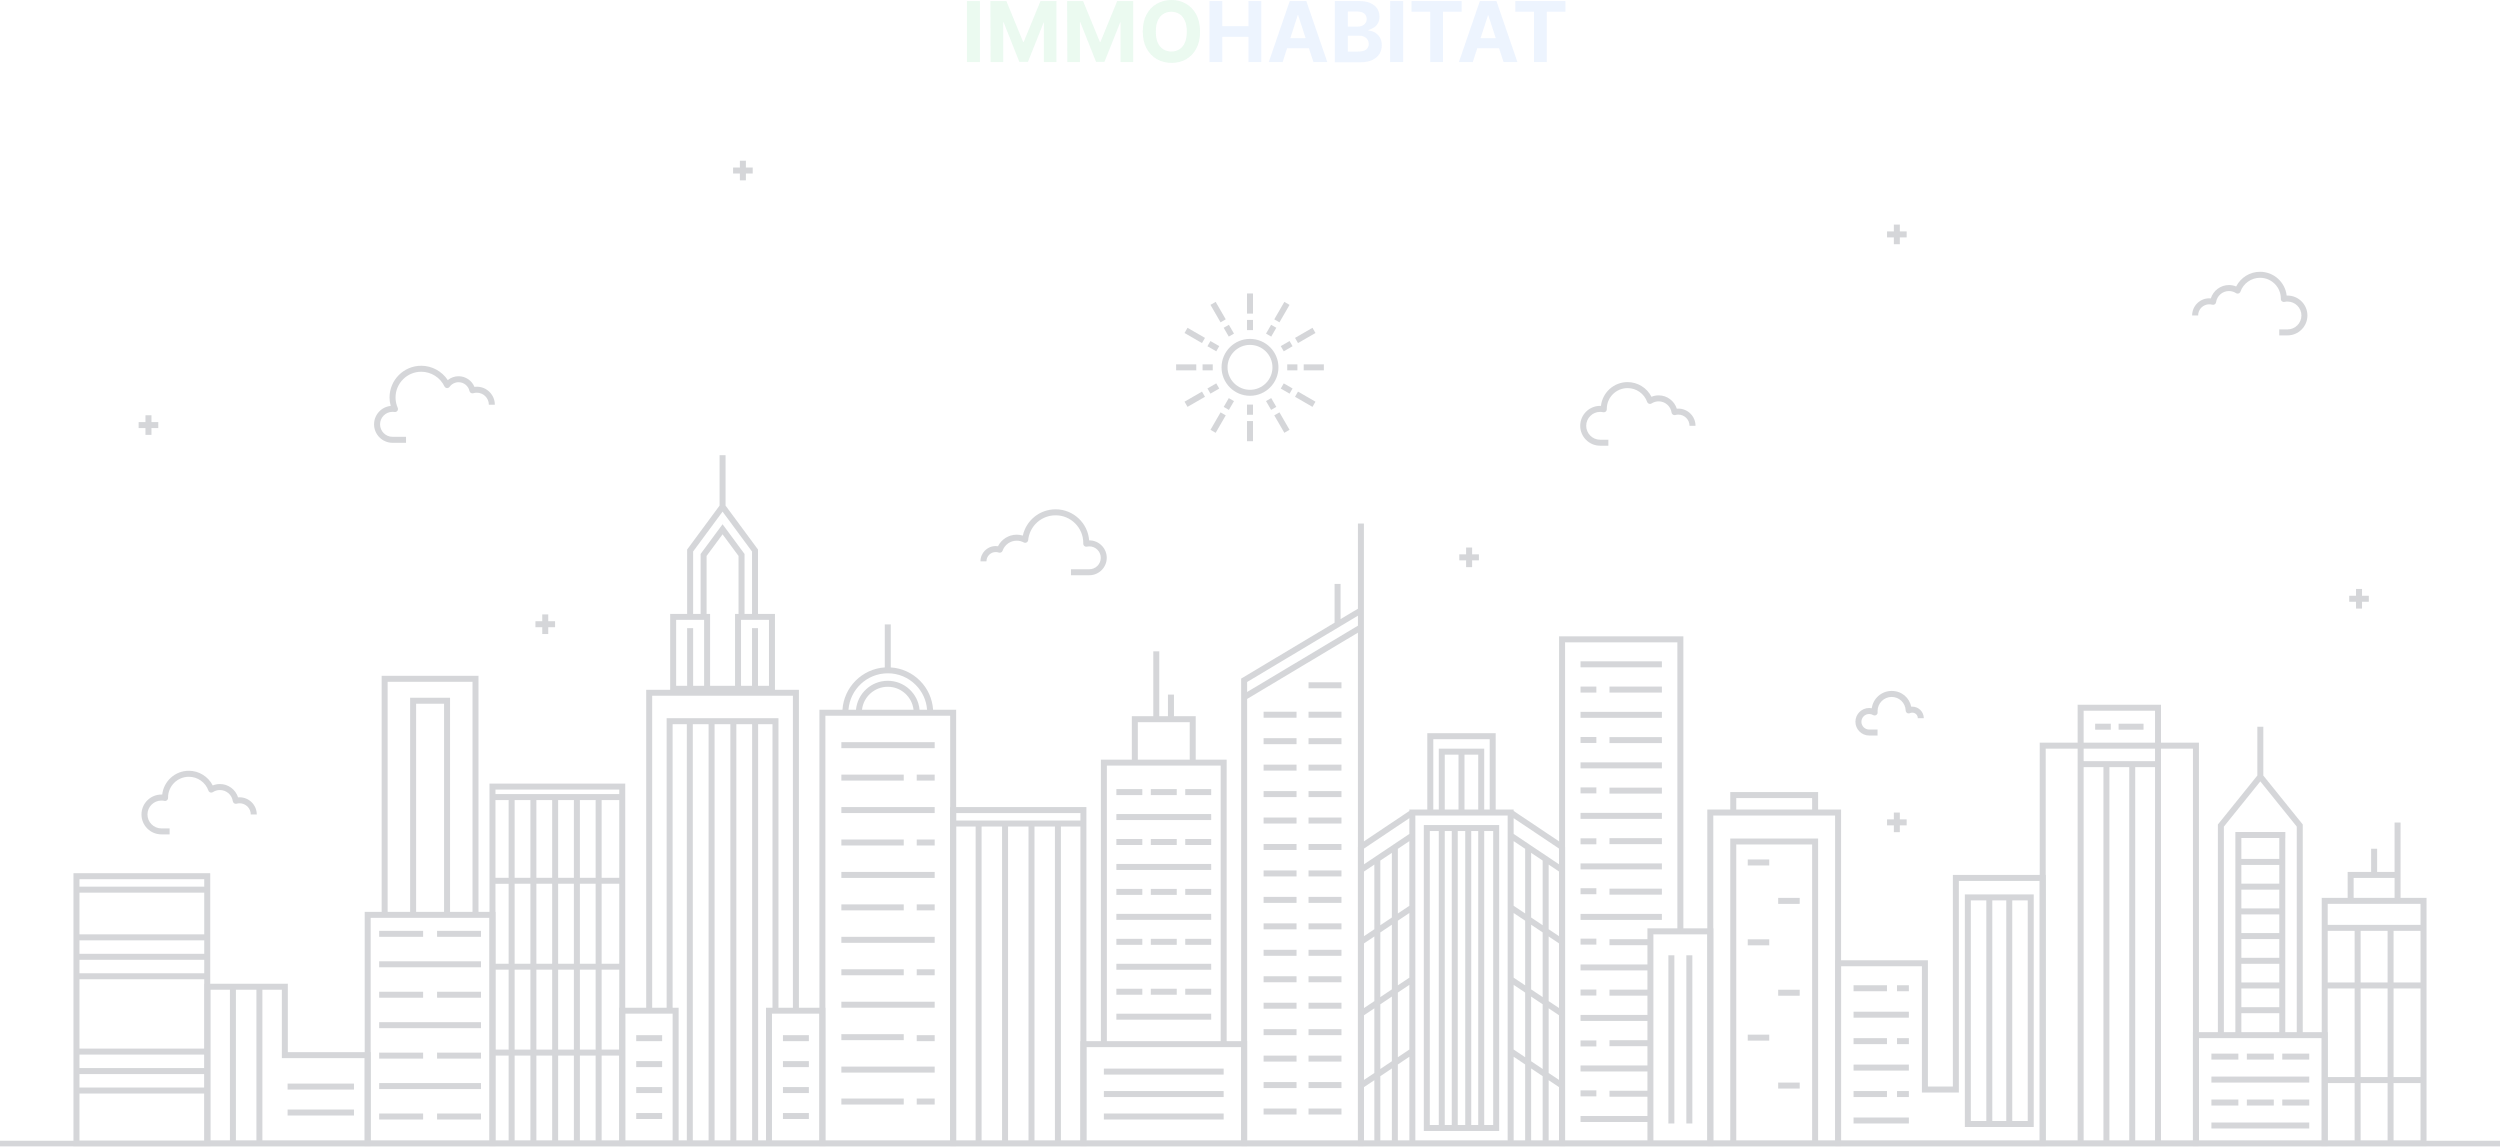 <?xml version="1.0" encoding="UTF-8"?>
<svg id="Calque_2" data-name="Calque 2" xmlns="http://www.w3.org/2000/svg" viewBox="0 0 5008.91 2297.5">
  <defs>
    <style>
      .cls-1 {
        fill: #182030;
      }

      .cls-2 {
        opacity: .4;
      }

      .cls-3 {
        fill: #22c55e;
      }

      .cls-3, .cls-4 {
        opacity: .2;
      }

      .cls-4 {
        fill: #3b82f6;
      }

      .cls-5 {
        opacity: .46;
      }
    </style>
  </defs>
  <g id="Cityscape">
    <g class="cls-5">
      <g>
        <path class="cls-3" d="m1963.35,2.1v122.22h-26.04V2.1h26.04Zm21,0h31.92l33.6,81.9h1.26l33.6-81.9h31.92v122.22h-25.2V44.94h-.42l-31.5,78.96h-17.22l-31.5-79.38h-.84v79.8h-25.2l-.42-122.22h0Zm153.72,0h31.92l33.6,81.9h1.26l33.6-81.9h31.92v122.22h-25.2V44.94h-.84l-31.5,78.96h-16.8l-31.5-79.38h-.84v79.8h-25.2l-.42-122.22h0Zm266.28,61.32c0,13.44-2.52,24.78-7.56,34.02-5.04,9.24-11.76,16.38-20.58,21.42-8.82,5.04-18.48,7.14-28.98,7.14s-20.58-2.52-29.4-7.56c-8.82-5.04-15.54-12.18-20.58-21.42-5.04-9.24-7.56-20.58-7.56-34.02s2.52-24.78,7.56-34.02c5.04-9.24,11.76-16.38,20.58-21.42,8.82-5.04,18.48-7.56,29.4-7.56s20.58,2.52,28.98,7.56c8.82,5.04,15.54,12.18,20.58,21.42,5.04,9.66,7.56,21,7.56,34.44Zm-26.46,0c0-8.82-1.26-15.96-3.78-21.84-2.52-5.88-6.3-10.5-10.92-13.44s-10.08-4.62-16.38-4.62-11.76,1.68-16.38,4.62-8.4,7.56-10.92,13.44c-2.52,5.88-3.78,13.02-3.78,21.84s1.26,15.96,3.78,21.84c2.52,5.88,6.3,10.5,10.92,13.44,4.62,2.94,10.08,4.62,16.38,4.62s11.76-1.68,16.38-4.62,8.4-7.56,10.92-13.44c2.52-5.88,3.78-13.44,3.78-21.84Z"/>
        <path class="cls-4" d="m2423.25,124.32V2.1h25.62v50.4h52.5V2.1h25.62v122.22h-25.62v-50.4h-52.5v50.4h-25.62Zm146.58,0h-27.72l42-122.22h33.18l42,122.22h-27.72l-30.66-94.08h-.84l-30.24,94.08Zm-1.68-47.88h65.52v20.16h-65.52v-20.16Zm106.26,47.88V2.1h48.72c8.82,0,16.38,1.26,22.68,4.2,6.3,2.94,10.5,6.3,13.44,10.92s4.62,10.08,4.62,16.38c0,4.62-.84,8.82-2.94,12.6s-4.62,6.72-7.98,8.82c-3.36,2.1-7.14,3.78-11.34,5.04v1.26c4.62,0,8.82,1.68,13.02,3.78,4.2,2.52,7.56,5.88,10.08,10.08,2.52,4.2,3.78,9.66,3.78,15.54,0,6.3-1.68,12.18-4.62,17.22-3.36,5.04-7.98,9.24-14.28,12.18-6.3,2.94-13.86,4.62-23.1,4.62h-52.08v-.42h0Zm26.04-21h21c7.14,0,12.6-1.26,15.96-4.2,3.36-2.94,5.04-6.3,5.04-10.92,0-3.36-.84-6.3-2.52-8.82-1.68-2.52-3.78-4.62-7.14-5.88-2.94-1.68-6.72-2.1-10.5-2.1h-21.84v31.92Zm0-49.98h19.32c3.36,0,6.72-.42,9.24-1.68,2.94-1.26,5.04-2.94,6.72-5.46,1.68-2.1,2.52-5.04,2.52-8.4,0-4.62-1.68-7.98-4.62-10.5-2.94-2.52-7.56-4.2-13.44-4.2h-19.74v30.24h0Zm110.88-51.24v122.22h-26.04V2.1h26.04Zm16.8,21.42V2.1h100.38v21.42h-37.38v100.8h-25.62V23.52h-37.38Zm122.64,100.8h-27.72l42-122.22h33.18l42,122.22h-27.72l-30.66-94.08h-.42l-30.66,94.08Zm-1.68-47.88h65.52v20.16h-65.52v-20.16Zm86.94-52.92V2.1h100.38v21.42h-37.38v100.8h-25.62V23.52h-37.38Z"/>
      </g>
      <g class="cls-2">
        <g>
          <path class="cls-1" d="m147.2,1749.5v548h274v-548H147.2Zm12,402.5h250v27h-250v-27Zm0-12v-27h250v27h-250Zm0-39v-139h250v139h-250Zm0-151v-27h250v27h-250Zm0-39v-27h250v27h-250Zm0-39v-83.55h250v83.55h-250Zm250-110.5v14.95h-250v-14.95h250Zm-250,524v-94.5h250v94.5h-250Z"/>
          <g>
            <path class="cls-1" d="m576.7,2108v-137h-167v326h333v-189h-166Zm-155,177v-302h39v302h-39Zm51,0v-302h41v302h-41Zm258,0h-205v-302h39v137h166v165Z"/>
            <rect class="cls-1" x="576.2" y="2171.02" width="133.01" height="12"/>
            <rect class="cls-1" x="576.2" y="2223.02" width="133.01" height="12"/>
          </g>
          <g>
            <path class="cls-1" d="m958.7,1827v-473h-194v473h-34v470h262v-470h-34Zm-182-461h170v461h-45v-429h-80v429h-45v-461Zm113,461h-56v-417h56v417Zm91,458h-238v-446h238v446Z"/>
            <rect class="cls-1" x="759.7" y="1865" width="88" height="12"/>
            <rect class="cls-1" x="875.7" y="1865" width="88" height="12"/>
            <polygon class="cls-1" points="875.7 1926 759.7 1926 759.7 1938 875.7 1938 910.7 1938 963.7 1938 963.7 1926 910.7 1926 875.7 1926"/>
            <rect class="cls-1" x="759.7" y="1987" width="88" height="12"/>
            <rect class="cls-1" x="875.7" y="1987" width="88" height="12"/>
            <polygon class="cls-1" points="875.7 2048 759.7 2048 759.7 2060 875.7 2060 914.7 2060 963.7 2060 963.7 2048 914.7 2048 875.7 2048"/>
            <rect class="cls-1" x="759.7" y="2109" width="88" height="12"/>
            <rect class="cls-1" x="875.7" y="2109" width="88" height="12"/>
            <polygon class="cls-1" points="875.7 2170 759.7 2170 759.7 2182 875.7 2182 914.7 2182 963.7 2182 963.7 2170 914.7 2170 875.7 2170"/>
            <rect class="cls-1" x="759.7" y="2231" width="88" height="12"/>
            <rect class="cls-1" x="875.7" y="2231" width="88" height="12"/>
          </g>
          <path class="cls-1" d="m980.7,1570v727h272v-727h-272Zm12,12h248v9h-248v-9Zm0,188.69h26.42v160.16h-26.42v-160.16Zm70-167.69v155.69h-31.58v-155.69h31.58Zm43.58,339.84v160.16h-31.58v-160.16h31.58Zm-31.58-12v-160.16h31.58v160.16h-31.58Zm43.58,12h31.58v160.16h-31.58v-160.16Zm0-12v-160.16h31.58v160.16h-31.58Zm0-172.16v-155.69h31.58v155.69h-31.58Zm-12,0h-31.58v-155.69h31.58v155.69Zm-43.58,12v160.16h-31.58v-160.16h31.58Zm-70,172.16h26.42v160.16h-26.42v-160.16Zm38.42,0h31.58v160.16h-31.58v-160.16Zm31.58,172.16v170h-31.58v-170h31.58Zm12,0h31.58v170h-31.58v-170Zm43.58,0h31.58v170h-31.58v-170Zm43.58,0h31.58v170h-31.58v-170Zm0-12v-160.16h31.58v160.16h-31.58Zm43.58-160.16h35.27v160.16h-35.27v-160.16Zm0-12v-160.16h35.27v160.16h-35.27Zm-12,0h-31.58v-160.16h31.58v160.16Zm-31.58-172.16v-155.69h31.58v155.69h-31.58Zm-142.73-155.69v155.69h-26.42v-155.69h26.42Zm-26.42,512h26.42v170h-26.42v-170Zm212.73,170v-170h35.27v170h-35.27Zm35.27-526.31h-35.27v-155.69h35.27v155.69Z"/>
          <g>
            <rect class="cls-1" x="1274.7" y="2074" width="51.94" height="12"/>
            <rect class="cls-1" x="1274.7" y="2126" width="51.94" height="12"/>
            <rect class="cls-1" x="1274.7" y="2178" width="51.94" height="12"/>
            <rect class="cls-1" x="1274.7" y="2230" width="51.94" height="12"/>
            <path class="cls-1" d="m1600.67,2019v-637h-47.97v-152h-34v-128.98l-65-88v-101.02h-12v101.02l-65,88v128.98h-34v152h-48.03v637h-53.97v278h413v-278h-53.03Zm-184.97-789v-116.13l32-43.32,32,43.32v116.13h-7v144h-50v-144h-7Zm125,144h-22v-115.53h-12v115.53h-22v-132h56v132Zm-152-269.02l59-79.88,59,79.88v125.02h-15v-120.08l-44-59.57-44,59.57v120.08h-15v-125.02Zm-34,137.02h56v132h-22v-115.53h-12v115.53h-22v-132Zm-48.03,152h282v625h-28.97v-580h-224.06v580h-28.97v-625Zm113.03,57v834h-31.6v-834h31.6Zm12,0h31.6v834h-31.6v-834Zm43.6,0h31.6v834h-31.6v-834Zm-127.6,834h-95v-254h95v254Zm-.06-266v-568h28.46v834h-16.4v-266h-12.06Zm171.27,266v-834h28.79v568h-13v266h-15.79Zm122.79,0h-95v-254h95v254Z"/>
            <rect class="cls-1" x="1568.7" y="2074" width="51.94" height="12"/>
            <rect class="cls-1" x="1568.7" y="2126" width="51.94" height="12"/>
            <rect class="cls-1" x="1568.7" y="2178" width="51.94" height="12"/>
            <rect class="cls-1" x="1568.7" y="2230" width="51.94" height="12"/>
          </g>
          <g>
            <path class="cls-1" d="m1869.49,1422c-1.43-22.04-10.67-42.58-26.44-58.34-15.77-15.77-36.3-25.01-58.34-26.44v-86.22h-12v86.2c-45.41,2.97-81.83,39.39-84.8,84.8h-46.2v875h274v-875h-46.22Zm-90.78-73c21.1,0,40.93,8.22,55.86,23.14,13.5,13.5,21.49,31.02,22.9,49.86h-15.04c-3.04-32.49-30.44-58-63.71-58s-60.67,25.51-63.71,58h-15.04c3.08-40.77,37.21-73,78.75-73Zm51.64,73h-103.29c2.99-25.86,25-46,51.64-46s48.66,20.14,51.64,46Zm73.36,863h-250v-851h250v851Z"/>
            <rect class="cls-1" x="1685.7" y="1487" width="187" height="12"/>
            <rect class="cls-1" x="1685.7" y="1552" width="125" height="12"/>
            <rect class="cls-1" x="1685.7" y="1617" width="187" height="12"/>
            <rect class="cls-1" x="1685.7" y="1682" width="125" height="12"/>
            <rect class="cls-1" x="1685.7" y="1747" width="187" height="12"/>
            <rect class="cls-1" x="1685.7" y="1812" width="125" height="12"/>
            <rect class="cls-1" x="1685.7" y="1877" width="187" height="12"/>
            <rect class="cls-1" x="1685.7" y="1942" width="125" height="12"/>
            <rect class="cls-1" x="1685.7" y="2007" width="187" height="12"/>
            <rect class="cls-1" x="1685.7" y="2072" width="125" height="12"/>
            <rect class="cls-1" x="1685.7" y="2137" width="187" height="12"/>
            <rect class="cls-1" x="1685.7" y="2201" width="125" height="12"/>
            <rect class="cls-1" x="1836.7" y="1552" width="36" height="12"/>
            <rect class="cls-1" x="1836.7" y="1682" width="36" height="12"/>
            <rect class="cls-1" x="1836.7" y="1812" width="36" height="12"/>
            <rect class="cls-1" x="1836.7" y="1942" width="36" height="12"/>
            <rect class="cls-1" x="1836.7" y="2074" width="36" height="12"/>
            <rect class="cls-1" x="1836.7" y="2201" width="36" height="12"/>
          </g>
          <path class="cls-1" d="m1903.7,1617v680h273v-680h-273Zm12,12h249v15h-249v-15Zm92,27v629h-40.97v-629h40.97Zm12,0h40.97v629h-40.97v-629Zm52.97,0h40.97v629h-40.97v-629Zm-156.97,0h39.03v629h-39.03v-629Zm249,629h-39.06v-629h39.06v629Z"/>
          <g>
            <path class="cls-1" d="m2457.7,2086v-564h-62v-87h-43.62v-43.32h-12v43.32h-17.38v-130h-12v130h-43v87h-62v564h-41v211h334v-211h-41Zm-178-639h104v75h-104v-75Zm-62,87h228v552h-228v-552Zm269,751h-310v-187h310v187Z"/>
            <rect class="cls-1" x="2211.7" y="2141" width="240" height="12"/>
            <rect class="cls-1" x="2211.7" y="2186" width="240" height="12"/>
            <rect class="cls-1" x="2211.7" y="2231" width="240" height="12"/>
            <rect class="cls-1" x="2236.7" y="1581" width="52" height="12"/>
            <rect class="cls-1" x="2305.7" y="1581" width="52" height="12"/>
            <rect class="cls-1" x="2374.7" y="1581" width="52" height="12"/>
            <polygon class="cls-1" points="2374.7 1631 2357.7 1631 2305.7 1631 2236.7 1631 2236.7 1643 2305.7 1643 2357.7 1643 2374.7 1643 2395.7 1643 2426.7 1643 2426.7 1631 2395.7 1631 2374.7 1631"/>
            <rect class="cls-1" x="2236.7" y="1681" width="52" height="12"/>
            <rect class="cls-1" x="2305.7" y="1681" width="52" height="12"/>
            <rect class="cls-1" x="2374.7" y="1681" width="52" height="12"/>
            <polygon class="cls-1" points="2374.7 1731 2357.7 1731 2305.7 1731 2236.7 1731 2236.7 1743 2305.7 1743 2357.7 1743 2374.7 1743 2395.7 1743 2426.7 1743 2426.7 1731 2395.7 1731 2374.7 1731"/>
            <rect class="cls-1" x="2236.7" y="1781" width="52" height="12"/>
            <rect class="cls-1" x="2305.7" y="1781" width="52" height="12"/>
            <rect class="cls-1" x="2374.7" y="1781" width="52" height="12"/>
            <polygon class="cls-1" points="2374.7 1831 2357.7 1831 2305.7 1831 2236.7 1831 2236.7 1843 2305.7 1843 2357.7 1843 2374.7 1843 2395.7 1843 2426.7 1843 2426.7 1831 2395.7 1831 2374.7 1831"/>
            <rect class="cls-1" x="2236.7" y="1881" width="52" height="12"/>
            <rect class="cls-1" x="2305.7" y="1881" width="52" height="12"/>
            <rect class="cls-1" x="2374.7" y="1881" width="52" height="12"/>
            <polygon class="cls-1" points="2374.7 1931 2357.7 1931 2305.7 1931 2236.7 1931 2236.7 1943 2305.7 1943 2357.7 1943 2374.7 1943 2390.7 1943 2426.7 1943 2426.7 1931 2390.7 1931 2374.7 1931"/>
            <rect class="cls-1" x="2236.7" y="1981" width="52" height="12"/>
            <rect class="cls-1" x="2305.7" y="1981" width="52" height="12"/>
            <rect class="cls-1" x="2374.7" y="1981" width="52" height="12"/>
            <polygon class="cls-1" points="2374.7 2031 2357.7 2031 2305.7 2031 2236.7 2031 2236.7 2043 2305.7 2043 2357.7 2043 2374.7 2043 2392.7 2043 2426.7 2043 2426.7 2031 2392.7 2031 2374.7 2031"/>
          </g>
          <g>
            <path class="cls-1" d="m2720.7,1049v170.6l-34.8,20.82v-70.42h-12v77.6l-187.2,112v937.4h246v-1248h-12Zm0,184.58v20.02l-222,132.82v-20.02l222-132.82Zm-222,1051.42v-884.6l222-132.82v1017.42h-222Z"/>
            <rect class="cls-1" x="2531.7" y="1426" width="66" height="12"/>
            <rect class="cls-1" x="2621.7" y="1426" width="66" height="12"/>
            <rect class="cls-1" x="2621.7" y="1367" width="66" height="12"/>
            <rect class="cls-1" x="2531.7" y="1479" width="66" height="12"/>
            <rect class="cls-1" x="2621.7" y="1479" width="66" height="12"/>
            <rect class="cls-1" x="2531.7" y="1532" width="66" height="12"/>
            <rect class="cls-1" x="2621.7" y="1532" width="66" height="12"/>
            <rect class="cls-1" x="2531.7" y="1585" width="66" height="12"/>
            <rect class="cls-1" x="2621.7" y="1585" width="66" height="12"/>
            <rect class="cls-1" x="2531.7" y="1638" width="66" height="12"/>
            <rect class="cls-1" x="2621.7" y="1638" width="66" height="12"/>
            <rect class="cls-1" x="2531.7" y="1691" width="66" height="12"/>
            <rect class="cls-1" x="2621.7" y="1691" width="66" height="12"/>
            <rect class="cls-1" x="2531.7" y="1744" width="66" height="12"/>
            <rect class="cls-1" x="2621.7" y="1744" width="66" height="12"/>
            <rect class="cls-1" x="2531.7" y="1797" width="66" height="12"/>
            <rect class="cls-1" x="2621.7" y="1797" width="66" height="12"/>
            <rect class="cls-1" x="2531.7" y="1850" width="66" height="12"/>
            <rect class="cls-1" x="2621.7" y="1850" width="66" height="12"/>
            <rect class="cls-1" x="2531.7" y="1903" width="66" height="12"/>
            <rect class="cls-1" x="2621.7" y="1903" width="66" height="12"/>
            <rect class="cls-1" x="2531.7" y="1956" width="66" height="12"/>
            <rect class="cls-1" x="2621.7" y="1956" width="66" height="12"/>
            <rect class="cls-1" x="2531.7" y="2009" width="66" height="12"/>
            <rect class="cls-1" x="2621.7" y="2009" width="66" height="12"/>
            <rect class="cls-1" x="2531.7" y="2062" width="66" height="12"/>
            <rect class="cls-1" x="2621.7" y="2062" width="66" height="12"/>
            <rect class="cls-1" x="2531.7" y="2115" width="66" height="12"/>
            <rect class="cls-1" x="2621.7" y="2115" width="66" height="12"/>
            <rect class="cls-1" x="2531.7" y="2168" width="66" height="12"/>
            <rect class="cls-1" x="2621.7" y="2168" width="66" height="12"/>
            <rect class="cls-1" x="2531.7" y="2221" width="66" height="12"/>
            <rect class="cls-1" x="2621.7" y="2221" width="66" height="12"/>
          </g>
          <g>
            <path class="cls-1" d="m3129.7,1697l3.34-4.98-100.34-67.22v-2.8h-36v-153h-137v153h-36v2.8l-100.34,67.22,3.34,4.98h-6v600h415v-600h-6Zm-62,429.24v-129.56l23.14,15.5v129.56l-23.14-15.5Zm23.14,29.95v128.81h-23.14v-144.31l23.14,15.5Zm0-302.44l-23.14-15.5v-129.56l23.36,15.65h-.22v129.41Zm-58.14-24.51l23,15.41v129.56l-23-15.41v-129.56Zm35,23.45l23.14,15.5v129.56l-23.14-15.5v-129.56Zm-12-151.69v129.21l-23-15.41v-129.56l23.52,15.76h-.52Zm-23,272.24l23,15.41v129.56l-23-15.41v-129.56Zm70.14,46.99l20.86,13.97v129.56l-20.86-13.97v-129.56Zm0-14.44v-129.56l20.86,13.97v129.56l-20.86-13.97Zm0-144v-129.56l20.86,13.97v129.56l-20.86-13.97Zm-70.14-190.99v-31.56l91,60.96v31.56l-91-60.96Zm-161-189.8h113v141h-11v-122h-91v122h-11v-141Zm23,141v-110h27.5v110h-27.5Zm39.5-110h27.5v110h-27.5v-110Zm-110.5,590.8l-23,15.41v-129.56l23-15.41v129.56Zm-58.14,38.95v-129.56l23.14-15.5v129.56l-23.14,15.5Zm23.14-1.06v144.31h-23.14v-128.81l23.14-15.5Zm-56-394.49l20.86-13.97v129.56l-20.86,13.97v-129.56Zm32.86,107.55v-129.41h-.22l23.36-15.65v129.56l-23.14,15.5Zm23.14-1.06v129.56l-23.14,15.5v-129.56l23.14-15.5Zm-56,37.51l20.86-13.97v129.56l-20.86,13.97v-129.56Zm0,144l20.86-13.97v129.56l-20.86,13.97v-129.56Zm91-75.4l-23,15.41v-129.56l23-15.41v129.56Zm0-144l-23,15.41v-129.21h-.52l23.52-15.76v129.56Zm0-144l-91,60.96v-31.56l91-60.96v31.56Zm-91,507.4l20.86-13.97v120.77h-20.86v-106.8Zm68,106.8v-152.35l23-15.41v167.76h-23Zm220,0h-185v-651h185v651Zm12-167.76l23,15.41v152.35h-23v-167.76Zm70.14,167.76v-120.77l20.86,13.97v106.8h-20.86Z"/>
            <path class="cls-1" d="m2947.7,1653h-95v613h151v-613h-56Zm-83,601v-589h18v589h-18Zm30,0v-589h14v589h-14Zm26,0v-589h15v589h-15Zm27,0v-589h14v589h-14Zm44-589v589h-18v-589h18Z"/>
          </g>
          <g>
            <path class="cls-1" d="m3372.7,1860v-585h-249v1022h309v-437h-60Zm-237,425v-998h225v573h-60v21.72h-76v12h76v38.61h-134v12h134v38.61h-76v12h76v38.61h-134v12h134v38.61h-76v12h76v38.61h-134v12h134v38.61h-76v12h76v38.61h-134v12h134v37h-165Zm285,0h-108v-413h108v413Z"/>
            <rect class="cls-1" x="3342.7" y="1914" width="12" height="337"/>
            <rect class="cls-1" x="3378.7" y="1914" width="12" height="337"/>
            <rect class="cls-1" x="3166.7" y="1325" width="163" height="12"/>
            <rect class="cls-1" x="3224.7" y="1375.61" width="105" height="12"/>
            <rect class="cls-1" x="3166.7" y="1426.22" width="163" height="12"/>
            <rect class="cls-1" x="3224.7" y="1476.83" width="105" height="12"/>
            <rect class="cls-1" x="3166.7" y="1527.44" width="163" height="12"/>
            <rect class="cls-1" x="3224.7" y="1578.06" width="105" height="12"/>
            <rect class="cls-1" x="3166.7" y="1628.67" width="163" height="12"/>
            <rect class="cls-1" x="3224.7" y="1679.28" width="105" height="12"/>
            <rect class="cls-1" x="3166.7" y="1729.89" width="163" height="12"/>
            <rect class="cls-1" x="3224.7" y="1780.5" width="105" height="12"/>
            <rect class="cls-1" x="3166.7" y="1831.11" width="163" height="12"/>
            <rect class="cls-1" x="3166.7" y="1375.61" width="31.74" height="12"/>
            <rect class="cls-1" x="3166.7" y="1476.61" width="31.74" height="12"/>
            <rect class="cls-1" x="3166.7" y="1577.61" width="31.74" height="12"/>
            <rect class="cls-1" x="3166.7" y="1679.61" width="31.74" height="12"/>
            <rect class="cls-1" x="3166.7" y="1779.61" width="31.74" height="12"/>
            <rect class="cls-1" x="3166.7" y="1880.61" width="31.74" height="12"/>
            <rect class="cls-1" x="3166.7" y="1982.61" width="31.74" height="12"/>
            <rect class="cls-1" x="3166.7" y="2084.61" width="31.74" height="12"/>
            <rect class="cls-1" x="3166.7" y="2184.61" width="31.74" height="12"/>
          </g>
          <g>
            <path class="cls-1" d="m3642.7,1622v-35h-176v35h-46v675h268v-675h-46Zm-164-23h152v23h-152v-23Zm0,686v-593h152v593h-152Zm198,0h-34v-605h-176v605h-34v-651h244v651Z"/>
            <rect class="cls-1" x="3501.7" y="1722" width="43.1" height="12"/>
            <rect class="cls-1" x="3562.7" y="1799" width="43.1" height="12"/>
            <rect class="cls-1" x="3562.7" y="1983" width="43.1" height="12"/>
            <rect class="cls-1" x="3562.7" y="2169" width="43.1" height="12"/>
            <rect class="cls-1" x="3501.7" y="1882" width="43.1" height="12"/>
            <rect class="cls-1" x="3501.7" y="2073" width="43.1" height="12"/>
          </g>
          <g>
            <path class="cls-1" d="m4031.7,2258h43v-466h-138v466h95Zm0-454h31v442h-31v-442Zm-40,0h28v442h-28v-442Zm-43,0h31v442h-31v-442Z"/>
            <rect class="cls-1" x="3713.7" y="1974" width="67" height="12"/>
            <rect class="cls-1" x="3713.7" y="2027" width="110.85" height="12"/>
            <rect class="cls-1" x="3713.7" y="2080" width="67" height="12"/>
            <rect class="cls-1" x="3713.7" y="2133" width="110.85" height="12"/>
            <rect class="cls-1" x="3713.7" y="2186" width="67" height="12"/>
            <rect class="cls-1" x="3713.7" y="2239" width="110.85" height="12"/>
            <rect class="cls-1" x="3800.77" y="1974" width="23.79" height="12"/>
            <rect class="cls-1" x="3800.77" y="2080" width="23.79" height="12"/>
            <rect class="cls-1" x="3800.77" y="2186" width="23.79" height="12"/>
            <path class="cls-1" d="m3912.7,1753v424h-50v-253h-186v373h422v-544h-186Zm174,532h-398v-349h162v253h74v-424h162v520Z"/>
          </g>
          <g>
            <path class="cls-1" d="m4329.7,1488v-76h-167v76h-76v809h319v-809h-76Zm-167,797h-64v-785h64v785Zm51.67,0h-39.67v-748h39.67v748Zm51.67,0h-39.67v-748h39.67v748Zm51.67,0h-39.67v-748h39.67v748Zm0-760h-143v-25h143v25Zm0-37h-143v-64h143v64Zm76,797h-64v-785h64v785Z"/>
            <rect class="cls-1" x="4197.75" y="1450" width="31.4" height="12"/>
            <rect class="cls-1" x="4244.75" y="1450" width="49.95" height="12"/>
          </g>
          <g>
            <path class="cls-1" d="m4613.7,2068v-416.12l-79-98v-97.88h-12v97.88l-79,98v416.12h-50v229h270v-229h-50Zm-158-411.88l73-90.56,73,90.56v411.88h-23v-389h.11v-12h-100.11v401h-23v-411.88Zm35,361.88v-37.5h76v37.5h-76Zm76,12v38h-76v-38h76Zm-76-61.5v-37.5h76v37.5h-76Zm0-49.5v-37.5h76v37.5h-76Zm0-49.5v-37.5h76v37.5h-76Zm0-49.5v-37.5h76v37.5h-76Zm0-49.5v-37.5h76v37.5h-76Zm0-49.5v-42h76v42h-76Zm161,564h-246v-205h246v205Z"/>
            <rect class="cls-1" x="4430.7" y="2111" width="54" height="12"/>
            <rect class="cls-1" x="4501.7" y="2111" width="54" height="12"/>
            <rect class="cls-1" x="4572.7" y="2111" width="54" height="12"/>
            <polygon class="cls-1" points="4572.7 2157 4555.7 2157 4501.7 2157 4430.7 2157 4430.7 2169 4501.7 2169 4555.7 2169 4572.7 2169 4591.7 2169 4626.7 2169 4626.7 2157 4591.7 2157 4572.7 2157"/>
            <rect class="cls-1" x="4430.7" y="2203" width="54" height="12"/>
            <rect class="cls-1" x="4501.7" y="2203" width="54" height="12"/>
            <rect class="cls-1" x="4572.7" y="2203" width="54" height="12"/>
            <polygon class="cls-1" points="4572.7 2249 4555.7 2249 4501.7 2249 4430.7 2249 4430.7 2261 4501.7 2261 4555.7 2261 4572.7 2261 4584.7 2261 4626.7 2261 4626.7 2249 4584.7 2249 4572.7 2249"/>
          </g>
          <path class="cls-1" d="m4809.7,1799v-151h-12v99h-35v-46.5h-12v46.5h-47v52h-52v498h210v-498h-52Zm-94-40h82v40h-82v-40Zm2,526h-54v-115h54v115Zm0-127h-54v-177.5h54v177.5Zm0-189.5h-54v-103.5h54v103.5Zm66,316.5h-54v-115h54v115Zm0-127h-54v-177.5h54v177.5Zm0-189.5h-54v-103.5h54v103.5Zm66,316.5h-54v-115h54v115Zm0-127h-54v-177.5h54v177.5Zm0-189.5h-54v-103.5h54v103.5Zm0-115.5h-186v-42h186v42Z"/>
        </g>
        <polygon class="cls-1" points="4746.11 1193.66 4732.45 1193.66 4732.45 1180 4720.45 1180 4720.45 1193.66 4706.8 1193.66 4706.8 1205.66 4720.45 1205.66 4720.45 1219.31 4732.45 1219.31 4732.45 1205.66 4746.11 1205.66 4746.11 1193.66"/>
        <polygon class="cls-1" points="3820.11 1641.65 3806.45 1641.65 3806.45 1628 3794.45 1628 3794.45 1641.65 3780.8 1641.65 3780.8 1653.65 3794.45 1653.65 3794.45 1667.31 3806.45 1667.31 3806.45 1653.65 3820.11 1653.65 3820.11 1641.65"/>
        <polygon class="cls-1" points="3820.11 463.66 3806.45 463.66 3806.45 450 3794.45 450 3794.45 463.66 3780.8 463.66 3780.8 475.66 3794.45 475.66 3794.45 489.31 3806.45 489.31 3806.45 475.66 3820.11 475.66 3820.11 463.66"/>
        <polygon class="cls-1" points="2963.11 1110.66 2949.45 1110.66 2949.45 1097 2937.45 1097 2937.45 1110.66 2923.8 1110.66 2923.8 1122.66 2937.45 1122.66 2937.45 1136.31 2949.45 1136.31 2949.45 1122.66 2963.11 1122.66 2963.11 1110.66"/>
        <polygon class="cls-1" points="1508.11 335.66 1494.45 335.66 1494.45 322 1482.45 322 1482.45 335.66 1468.8 335.66 1468.8 347.66 1482.45 347.66 1482.45 361.31 1494.45 361.31 1494.45 347.66 1508.11 347.66 1508.11 335.66"/>
        <polygon class="cls-1" points="1112.11 1244.65 1098.45 1244.65 1098.45 1231 1086.45 1231 1086.45 1244.65 1072.8 1244.65 1072.8 1256.65 1086.45 1256.65 1086.45 1270.31 1098.45 1270.31 1098.45 1256.65 1112.11 1256.65 1112.11 1244.65"/>
        <polygon class="cls-1" points="317.11 845.66 303.45 845.66 303.45 832 291.45 832 291.45 845.66 277.8 845.66 277.8 857.66 291.45 857.66 291.45 871.31 303.45 871.31 303.45 857.66 317.11 857.66 317.11 845.66"/>
        <path class="cls-1" d="m339.85,1671.73h-16.48c-22.01,0-39.91-17.9-39.91-39.9s17.9-39.9,39.9-39.9c.55,0,1.11.01,1.66.03,2.98-26.78,25.75-47.68,53.32-47.68,20.36,0,38.83,11.58,47.87,29.41,4.56-1.87,9.45-2.84,14.44-2.84,16.79,0,31.45,11.12,36.34,26.71,1.02-.09,2.04-.14,3.06-.14,18.97,0,34.41,15.43,34.41,34.41h-12c0-12.35-10.05-22.41-22.41-22.41-2.03,0-4.06.28-6.03.83-1.67.47-3.45.18-4.9-.76-1.45-.95-2.41-2.48-2.65-4.19-1.77-12.79-12.87-22.44-25.82-22.44-5.03,0-9.93,1.44-14.15,4.16-1.54.99-3.45,1.23-5.19.64-1.74-.59-3.11-1.94-3.72-3.67-5.89-16.57-21.66-27.7-39.25-27.7-22.96,0-41.65,18.68-41.65,41.65,0,.2,0,.39,0,.59.06,1.85-.73,3.63-2.16,4.82-1.43,1.19-3.32,1.65-5.13,1.25-1.97-.43-4-.66-6.05-.66-15.39,0-27.9,12.52-27.9,27.9s12.52,27.9,27.9,27.9h16.49v12Z"/>
        <path class="cls-1" d="m4583.15,672h-16.49v-12h16.48c15.4,0,27.91-12.52,27.91-27.9s-12.52-27.9-27.9-27.9c-2.04,0-4.08.22-6.04.66-1.8.4-3.7-.06-5.13-1.24-1.43-1.18-2.22-2.96-2.16-4.81,0-.2,0-.4,0-.6,0-22.96-18.68-41.65-41.65-41.65-17.59,0-33.37,11.13-39.25,27.7-.61,1.73-1.98,3.08-3.72,3.67-1.73.59-3.65.36-5.19-.64-4.22-2.72-9.11-4.16-14.15-4.16-12.95,0-24.04,9.65-25.82,22.44-.24,1.71-1.2,3.24-2.65,4.19-1.45.95-3.24,1.23-4.9.77-1.97-.55-4-.83-6.03-.83-12.35,0-22.41,10.05-22.41,22.41h-12c0-18.97,15.43-34.41,34.41-34.41,1.02,0,2.04.05,3.06.14,4.88-15.59,19.55-26.71,36.34-26.71,4.99,0,9.88.97,14.44,2.84,9.04-17.83,27.51-29.41,47.87-29.41,27.57,0,50.34,20.9,53.32,47.68.55-.02,1.11-.03,1.66-.03,22,0,39.9,17.9,39.9,39.9s-17.9,39.9-39.9,39.9Z"/>
        <path class="cls-1" d="m3222.45,893h-16.48c-22.01,0-39.91-17.9-39.91-39.9s17.9-39.9,39.9-39.9c.55,0,1.11.01,1.66.03,2.98-26.78,25.75-47.68,53.32-47.68,20.36,0,38.83,11.58,47.87,29.41,4.56-1.87,9.45-2.84,14.44-2.84,16.79,0,31.45,11.12,36.34,26.71,1.02-.09,2.04-.14,3.06-.14,18.97,0,34.41,15.43,34.41,34.41h-12c0-12.35-10.05-22.41-22.41-22.41-2.04,0-4.07.28-6.03.83-1.67.46-3.45.19-4.9-.77-1.45-.95-2.41-2.48-2.65-4.19-1.77-12.79-12.87-22.44-25.82-22.44-5.03,0-9.93,1.44-14.15,4.16-1.54.99-3.45,1.23-5.19.64-1.74-.59-3.11-1.94-3.72-3.67-5.89-16.57-21.66-27.7-39.25-27.7-22.96,0-41.65,18.68-41.65,41.65,0,.2,0,.4,0,.6.06,1.85-.74,3.63-2.16,4.81s-3.32,1.64-5.13,1.24c-1.97-.44-4-.66-6.04-.66-15.39,0-27.9,12.52-27.9,27.9s12.52,27.9,27.9,27.9h16.49v12Z"/>
        <path class="cls-1" d="m813.48,887.19h-27c-20.42,0-37.03-16.61-37.03-37.03,0-19.17,14.64-34.99,33.33-36.85-1.53-5.5-2.3-11.19-2.3-17,0-35.01,28.49-63.5,63.5-63.5,21.46,0,41.51,11.05,53.14,28.74,6.07-4.95,13.73-7.75,21.7-7.75,14.01,0,26.54,8.67,31.74,21.31,1.58-.21,3.17-.31,4.77-.31,19.92,0,36.12,16.2,36.12,36.12h-12c0-13.3-10.82-24.12-24.12-24.12-2.41,0-4.8.36-7.11,1.06-1.6.49-3.34.28-4.78-.57-1.44-.85-2.47-2.27-2.82-3.91-2.19-10.18-11.36-17.57-21.79-17.57-7.13,0-13.89,3.46-18.08,9.25-1.24,1.71-3.29,2.65-5.4,2.46-2.11-.19-3.96-1.48-4.87-3.38-8.53-17.81-26.78-29.31-46.49-29.31-28.4,0-51.5,23.1-51.5,51.5,0,7.23,1.47,14.22,4.36,20.78.89,2.01.6,4.35-.74,6.09-1.34,1.74-3.53,2.61-5.7,2.26-1.27-.2-2.59-.31-3.92-.31-13.8,0-25.03,11.23-25.03,25.03s11.23,25.03,25.03,25.03h27v12Z"/>
        <path class="cls-1" d="m2182.53,1152.53h-36.76v-12h36.76c12.64,0,22.92-10.28,22.92-22.92s-10.28-22.92-22.92-22.92c-1.64,0-3.29.18-4.88.52-1.79.39-3.66-.06-5.08-1.23-1.42-1.16-2.22-2.91-2.19-4.74,0-.47.02-.96.02-1.43,0-30.52-24.83-55.35-55.35-55.35-28.52,0-52.2,21.36-55.06,49.69-.2,1.99-1.39,3.76-3.16,4.7-1.77.94-3.89.93-5.66-.02-4.31-2.32-9.19-3.54-14.12-3.54-12.75,0-24.12,8.09-28.29,20.12-.52,1.51-1.63,2.75-3.07,3.44-1.44.69-3.1.78-4.6.25-1.94-.69-4-1.03-6.11-1.03-10.22,0-18.54,8.32-18.54,18.54h-12c0-16.84,13.7-30.54,30.54-30.54,1.54,0,3.07.11,4.58.34,7.03-14.03,21.48-23.13,37.49-23.13,4.16,0,8.29.62,12.25,1.83,6.72-30.51,33.72-52.66,65.75-52.66,35.41,0,64.53,27.47,67.15,62.22.11,0,.22,0,.33,0,19.25,0,34.92,15.67,34.92,34.92s-15.66,34.92-34.92,34.92Z"/>
        <path class="cls-1" d="m3761.78,1473.67h-16.74c-15.21,0-27.58-12.37-27.58-27.58s12.37-27.58,27.58-27.58c1.74,0,3.47.17,5.17.49,2.69-19.55,19.51-34.66,39.8-34.66s35.36,13.38,39.26,31.57c.7-.06,1.4-.09,2.1-.09,12.73,0,23.09,10.36,23.09,23.09h-12c0-6.11-4.97-11.09-11.09-11.09-1.63,0-3.2.35-4.67,1.04-1.83.86-3.96.73-5.68-.32-1.72-1.06-2.79-2.91-2.85-4.92-.48-15.29-12.85-27.26-28.16-27.26s-28.17,12.64-28.17,28.17c0,.82.04,1.63.11,2.43.21,2.24-.86,4.41-2.76,5.62-1.9,1.2-4.32,1.24-6.26.1-2.38-1.4-5.1-2.14-7.88-2.14-8.59,0-15.58,6.99-15.58,15.58s6.99,15.58,15.58,15.58h16.74v12Z"/>
        <g>
          <path class="cls-1" d="m2504.45,793c-31.43,0-57-25.57-57-57s25.57-57,57-57,57,25.57,57,57-25.57,57-57,57Zm0-102c-24.81,0-45,20.19-45,45s20.19,45,45,45,45-20.19,45-45-20.19-45-45-45Z"/>
          <g>
            <rect class="cls-1" x="2498.45" y="641" width="12" height="20.38"/>
            <rect class="cls-1" x="2498.45" y="588" width="12" height="40.38"/>
          </g>
          <g>
            <rect class="cls-1" x="2456.05" y="652.36" width="12" height="20.38" transform="translate(-1.42 1319.81) rotate(-30)"/>
            <rect class="cls-1" x="2434.55" y="605.12" width="12" height="40.38" transform="translate(14.31 1304.05) rotate(-30)"/>
          </g>
          <g>
            <rect class="cls-1" x="2425.01" y="683.41" width="12" height="20.38" transform="translate(614.82 2452.1) rotate(-60)"/>
            <rect class="cls-1" x="2387.77" y="651.91" width="12" height="40.38" transform="translate(614.83 2409.11) rotate(-60)"/>
          </g>
          <g>
            <rect class="cls-1" x="2409.45" y="730" width="20.38" height="12"/>
            <rect class="cls-1" x="2356.45" y="730" width="40.38" height="12"/>
          </g>
          <g>
            <rect class="cls-1" x="2420.82" y="772.41" width="20.38" height="12" transform="translate(-63.52 1319.76) rotate(-30)"/>
            <rect class="cls-1" x="2373.58" y="793.91" width="40.38" height="12" transform="translate(-79.25 1304.02) rotate(-30)"/>
          </g>
          <g>
            <rect class="cls-1" x="2451.86" y="803.45" width="20.38" height="12" transform="translate(530.04 2536.94) rotate(-60)"/>
            <rect class="cls-1" x="2420.36" y="840.69" width="40.38" height="12" transform="translate(487.04 2536.94) rotate(-60)"/>
          </g>
          <g>
            <rect class="cls-1" x="2498.45" y="810.62" width="12" height="20.38"/>
            <rect class="cls-1" x="2498.45" y="843.62" width="12" height="40.38"/>
          </g>
          <g>
            <rect class="cls-1" x="2540.86" y="799.26" width="12" height="20.38" transform="translate(-63.52 1381.84) rotate(-30)"/>
            <rect class="cls-1" x="2562.36" y="826.5" width="12" height="40.38" transform="translate(-79.25 1397.58) rotate(-30)"/>
          </g>
          <g>
            <rect class="cls-1" x="2571.9" y="768.21" width="12" height="20.38" transform="translate(614.84 2621.74) rotate(-60)"/>
            <rect class="cls-1" x="2609.14" y="779.71" width="12" height="40.38" transform="translate(614.83 2664.73) rotate(-60)"/>
          </g>
          <g>
            <rect class="cls-1" x="2579.07" y="730" width="20.38" height="12"/>
            <rect class="cls-1" x="2612.07" y="730" width="40.38" height="12"/>
          </g>
          <g>
            <rect class="cls-1" x="2567.71" y="687.6" width="20.38" height="12" transform="translate(-1.43 1381.84) rotate(-30)"/>
            <rect class="cls-1" x="2594.95" y="666.1" width="40.38" height="12" transform="translate(14.31 1397.58) rotate(-30)"/>
          </g>
          <g>
            <rect class="cls-1" x="2536.67" y="656.55" width="20.38" height="12" transform="translate(699.66 2536.94) rotate(-60)"/>
            <rect class="cls-1" x="2548.17" y="619.31" width="40.38" height="12" transform="translate(742.66 2536.94) rotate(-60)"/>
          </g>
        </g>
        <rect class="cls-1" y="2285.5" width="5008.91" height="12"/>
      </g>
    </g>
  </g>
</svg>
